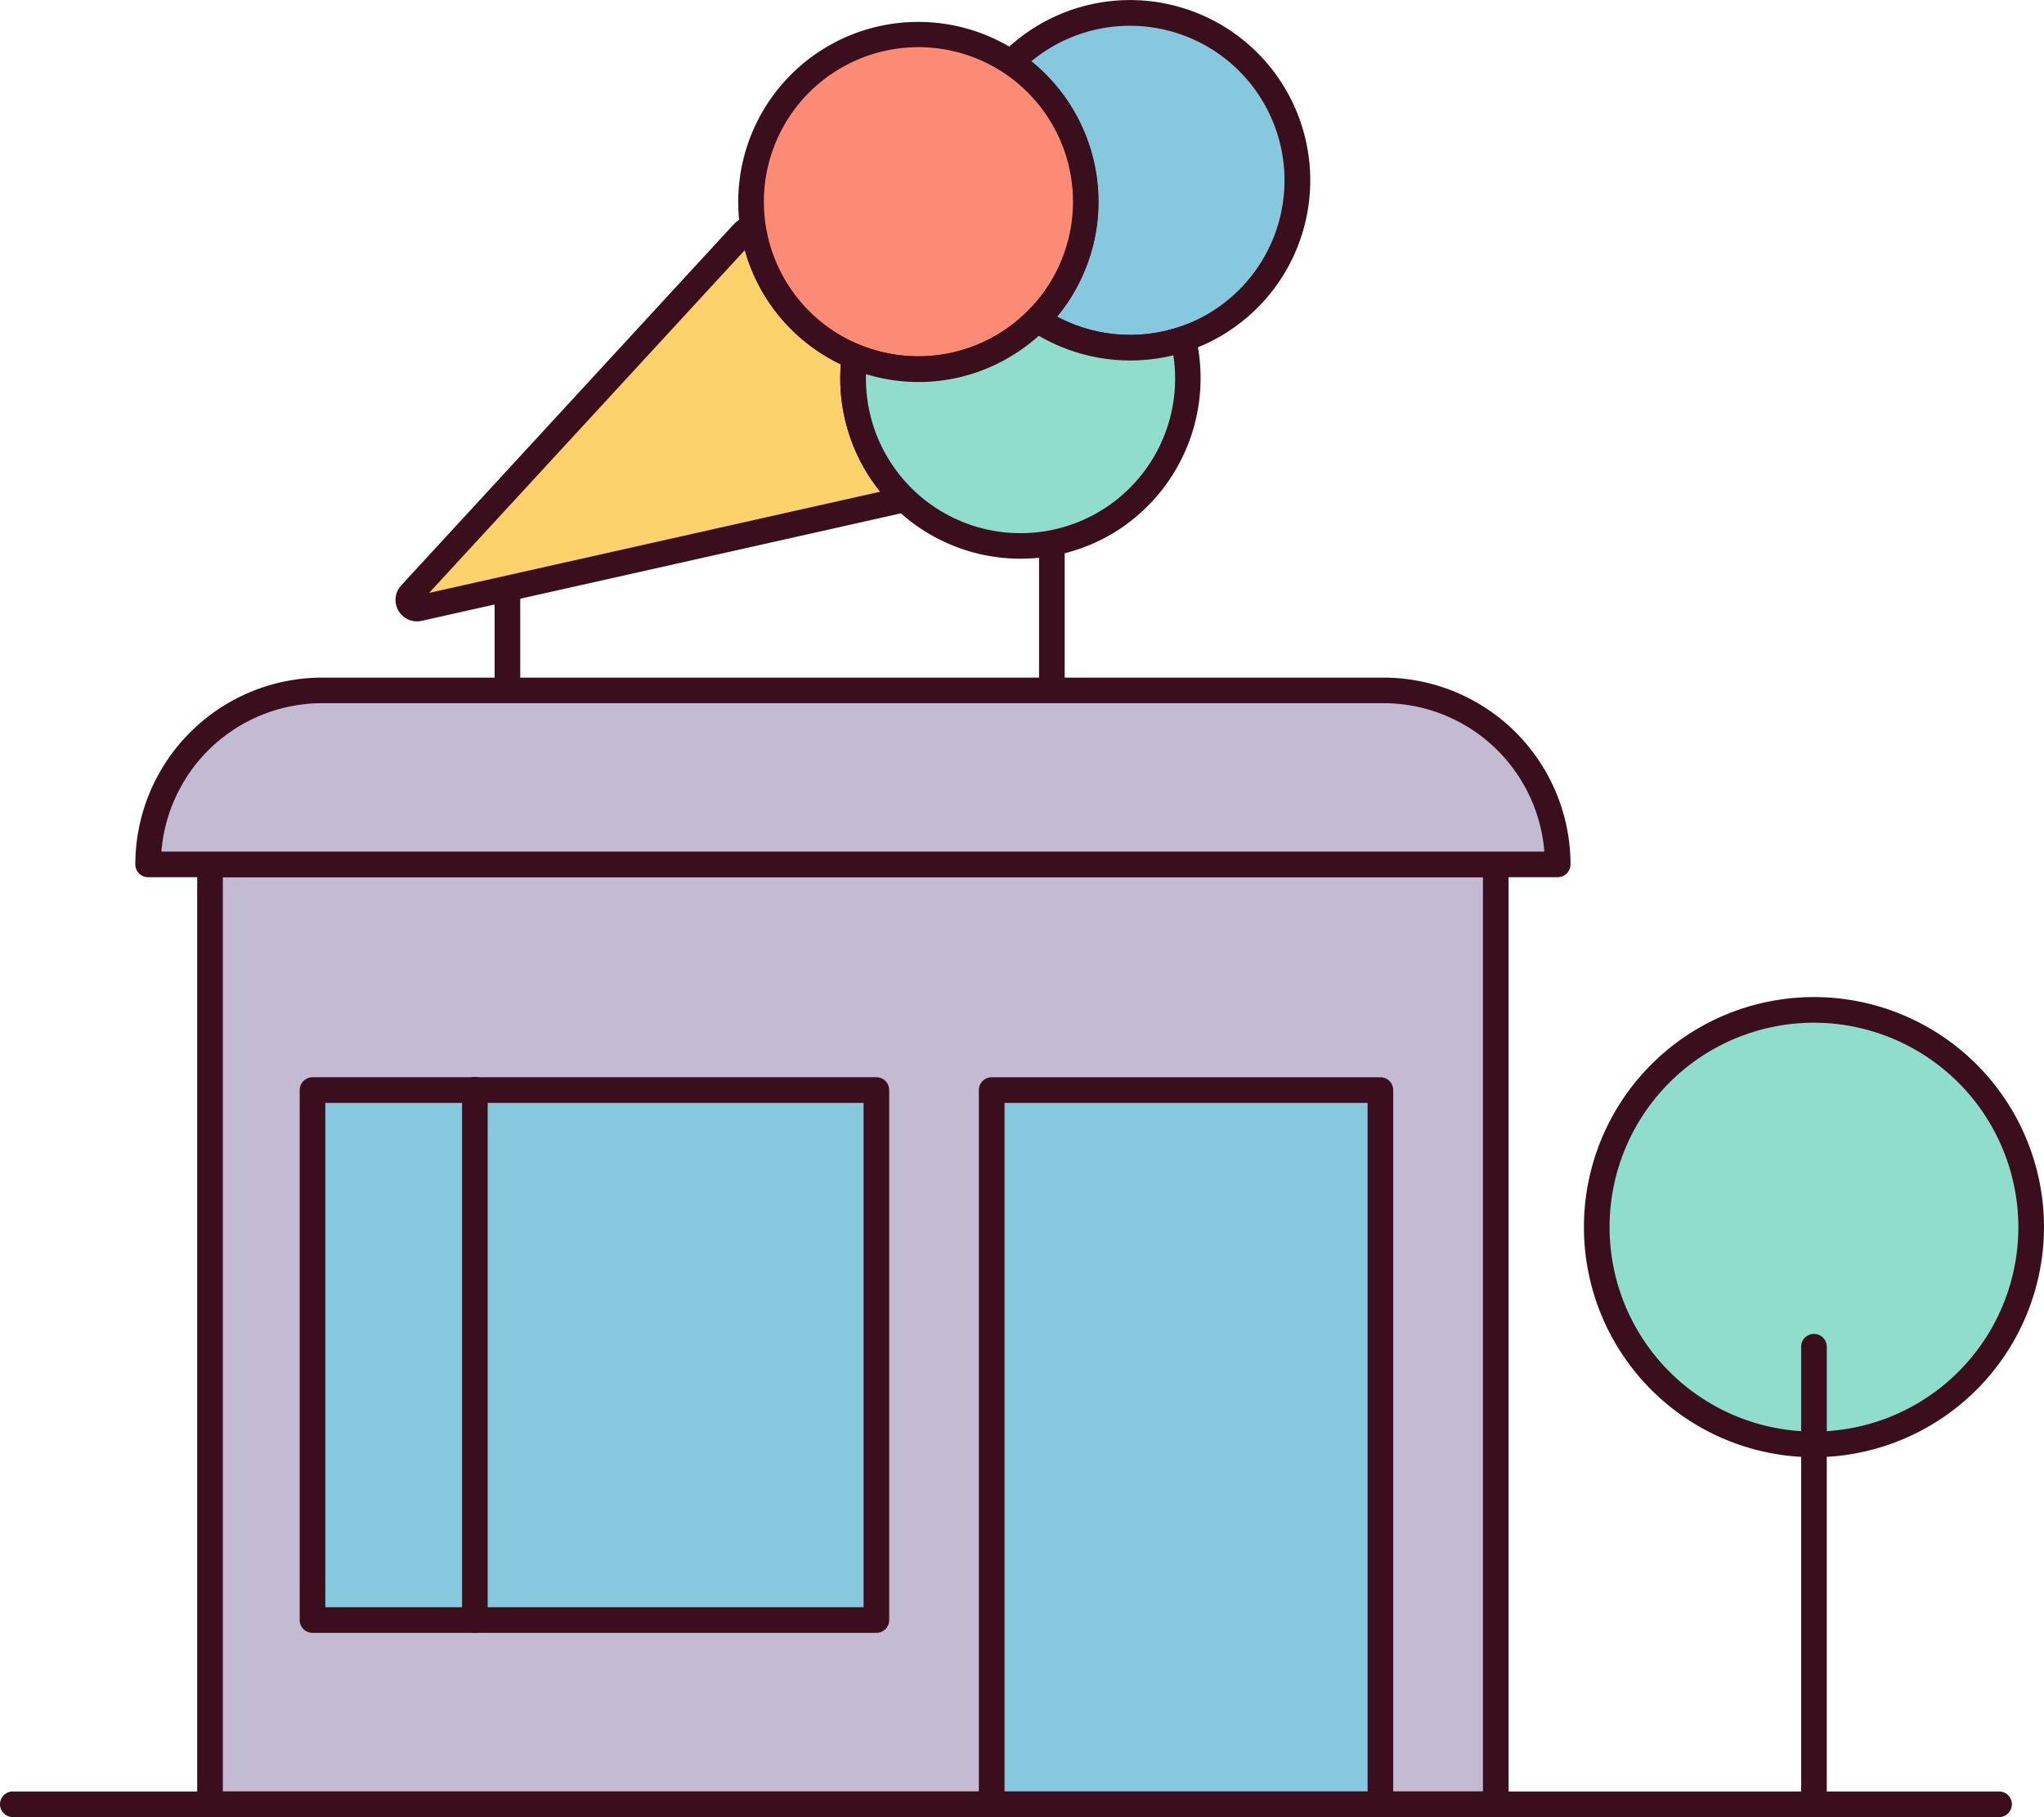 <svg id="Layer_1" data-name="Layer 1" xmlns="http://www.w3.org/2000/svg" width="216.01" height="192.001" viewBox="0 0 216.01 192.001">
  <title>Artboard 89star-rate</title>
  <g>
    <g>
      <rect x="22.193" y="91.334" width="135.878" height="99.313" fill="#c3bbd2"/>
      <path d="M158.071,192H22.193a1.354,1.354,0,0,1-1.354-1.354V91.334a1.354,1.354,0,0,1,1.354-1.354H158.071a1.355,1.355,0,0,1,1.355,1.354v99.313A1.355,1.355,0,0,1,158.071,192ZM23.547,189.293h133.17v-96.6H23.547Z" fill="#3b0e1e"/>
    </g>
    <g>
      <rect x="104.803" y="115.181" width="41.08" height="75.466" fill="#86c8de"/>
      <path d="M145.883,192H104.8a1.354,1.354,0,0,1-1.354-1.354V115.182a1.355,1.355,0,0,1,1.354-1.355h41.08a1.355,1.355,0,0,1,1.354,1.355v75.465A1.354,1.354,0,0,1,145.883,192Zm-39.725-2.708h38.371V116.536H106.158Z" fill="#3b0e1e"/>
    </g>
    <g>
      <g>
        <rect x="33.027" y="115.181" width="59.59" height="55.999" fill="#86c8de"/>
        <path d="M92.617,172.534H33.027a1.354,1.354,0,0,1-1.354-1.354v-56a1.355,1.355,0,0,1,1.354-1.355h59.59a1.355,1.355,0,0,1,1.354,1.355v56A1.354,1.354,0,0,1,92.617,172.534Zm-58.236-2.708H91.263v-53.29H34.381Z" fill="#3b0e1e"/>
      </g>
      <path d="M50.183,172.534a1.354,1.354,0,0,1-1.354-1.354v-56a1.355,1.355,0,1,1,2.709,0v56A1.355,1.355,0,0,1,50.183,172.534Z" fill="#3b0e1e"/>
    </g>
    <g>
      <path d="M164.615,91.334H15.649A18.384,18.384,0,0,1,34.033,72.95h112.2a18.384,18.384,0,0,1,18.384,18.384Z" fill="#c3bbd2"/>
      <path d="M164.615,92.688H15.649A1.354,1.354,0,0,1,14.3,91.334,19.761,19.761,0,0,1,34.034,71.6h112.2a19.76,19.76,0,0,1,19.738,19.738A1.354,1.354,0,0,1,164.615,92.688ZM17.057,89.98H163.208A17.053,17.053,0,0,0,146.231,74.3H34.034A17.053,17.053,0,0,0,17.057,89.98Z" fill="#3b0e1e"/>
    </g>
    <path d="M211.262,192H1.354a1.354,1.354,0,0,1,0-2.708H211.262a1.354,1.354,0,1,1,0,2.708Z" fill="#3b0e1e"/>
    <g>
      <g>
        <circle cx="191.7" cy="129.665" r="22.956" fill="#8fdecb"/>
        <path d="M191.7,153.974a24.31,24.31,0,1,1,24.309-24.31A24.337,24.337,0,0,1,191.7,153.974Zm0-45.911a21.6,21.6,0,1,0,21.6,21.6A21.626,21.626,0,0,0,191.7,108.063Z" fill="#3b0e1e"/>
      </g>
      <path d="M191.7,192a1.354,1.354,0,0,1-1.355-1.354V142.262a1.355,1.355,0,0,1,2.709,0v48.385A1.354,1.354,0,0,1,191.7,192Z" fill="#3b0e1e"/>
    </g>
    <g>
      <g>
        <g>
          <path d="M95.492,52.654a2.632,2.632,0,0,1-.809.314L44.271,64.279a.914.914,0,0,1-.995-.435.9.9,0,0,1,.119-1.072l35-38A2.681,2.681,0,0,1,79.572,24,17.709,17.709,0,0,0,90.19,37.615l.1.179a17.675,17.675,0,0,0,5.2,14.86Z" fill="#fcd36a"/>
          <path d="M44.064,65.656a2.267,2.267,0,0,1-1.658-3.81L77.4,23.852a4.02,4.02,0,0,1,1.763-1.145l1.51-.477.237,1.566a16.358,16.358,0,0,0,9.8,12.571l.421.176.559.97-.057.452a16.334,16.334,0,0,0,4.8,13.717L97.7,52.906l-1.506.908a4.018,4.018,0,0,1-1.219.478L44.568,65.6A2.352,2.352,0,0,1,44.064,65.656Zm.332-1.972-.005.006ZM78.71,26.429,45.35,62.648,93.022,51.953A19.077,19.077,0,0,1,88.859,38.5,19.105,19.105,0,0,1,78.71,26.429Z" fill="#3b0e1e"/>
        </g>
        <g>
          <path d="M128.266,34.376a17.325,17.325,0,0,1-3.227,1.452,17.689,17.689,0,0,1-15.434-2.056,17.7,17.7,0,0,0-2.73-27.184,17.328,17.328,0,0,1,3.7-2.856,17.691,17.691,0,0,1,17.686,30.644Z" fill="#86c8de"/>
          <path d="M119.457,38.091a19.166,19.166,0,0,1-10.6-3.192l-1.372-.915,1.165-1.169a16.4,16.4,0,0,0,4.606-9.356,16.374,16.374,0,0,0-7.128-15.744l-1.363-.909,1.149-1.168A19.025,19.025,0,0,1,124.353.657a19.046,19.046,0,0,1,4.59,34.892h0a19,19,0,0,1-9.486,2.542Zm-7.739-4.632a16.407,16.407,0,0,0,12.888,1.085,15.99,15.99,0,0,0,2.983-1.341h0A16.337,16.337,0,1,0,109,6.47a19.1,19.1,0,0,1,6.932,17.347A19.172,19.172,0,0,1,111.718,33.459Z" fill="#3b0e1e"/>
        </g>
        <g>
          <path d="M109.605,33.772a17.679,17.679,0,0,1-19.293,3.892c-.038-.018-.085-.031-.122-.049a17.7,17.7,0,1,1,19.415-3.843Z" fill="#fb8b75"/>
          <path d="M97.074,40.364A19.147,19.147,0,0,1,89.8,38.918l-.091-.042a.377.377,0,0,1-.1-.038A19.059,19.059,0,0,1,78.233,24.2,19.025,19.025,0,1,1,97.074,40.364Zm-6.225-3.942a16.327,16.327,0,0,0,17.791-3.6l.006-.008a16.4,16.4,0,0,0,4.606-9.356A16.333,16.333,0,1,0,90.714,36.367C90.762,36.385,90.807,36.4,90.849,36.422Z" fill="#3b0e1e"/>
        </g>
        <g>
          <path d="M116.691,55.319a17.675,17.675,0,0,1-21.2-2.665,17.675,17.675,0,0,1-5.2-14.86c0-.041.015-.088.018-.13a17.679,17.679,0,0,0,19.293-3.892,17.689,17.689,0,0,0,15.434,2.056A17.693,17.693,0,0,1,116.691,55.319Z" fill="#8fdecb"/>
          <path d="M107.864,59.032a19.014,19.014,0,0,1-13.32-5.411,19.029,19.029,0,0,1-5.594-16l.013-.091L89.08,35.7l1.746.717a16.326,16.326,0,0,0,17.814-3.589l.784-.8.932.62a16.4,16.4,0,0,0,14.25,1.9l1.4-.471.349,1.434a19.144,19.144,0,0,1-8.987,20.985h0A18.984,18.984,0,0,1,107.864,59.032Zm-16.347-19.5a16.334,16.334,0,0,0,4.917,12.151A16.334,16.334,0,0,0,124,37.54a19.181,19.181,0,0,1-14.218-2.063,19.234,19.234,0,0,1-3.2,2.322A18.9,18.9,0,0,1,91.517,39.531Zm.121-1.574v0Zm-2.67-.461v0Z" fill="#3b0e1e"/>
        </g>
      </g>
      <rect x="52.27" y="62.18" width="2.709" height="10.77" fill="#3b0e1e"/>
      <rect x="109.806" y="57.38" width="2.709" height="15.57" fill="#3b0e1e"/>
    </g>
  </g>
</svg>
